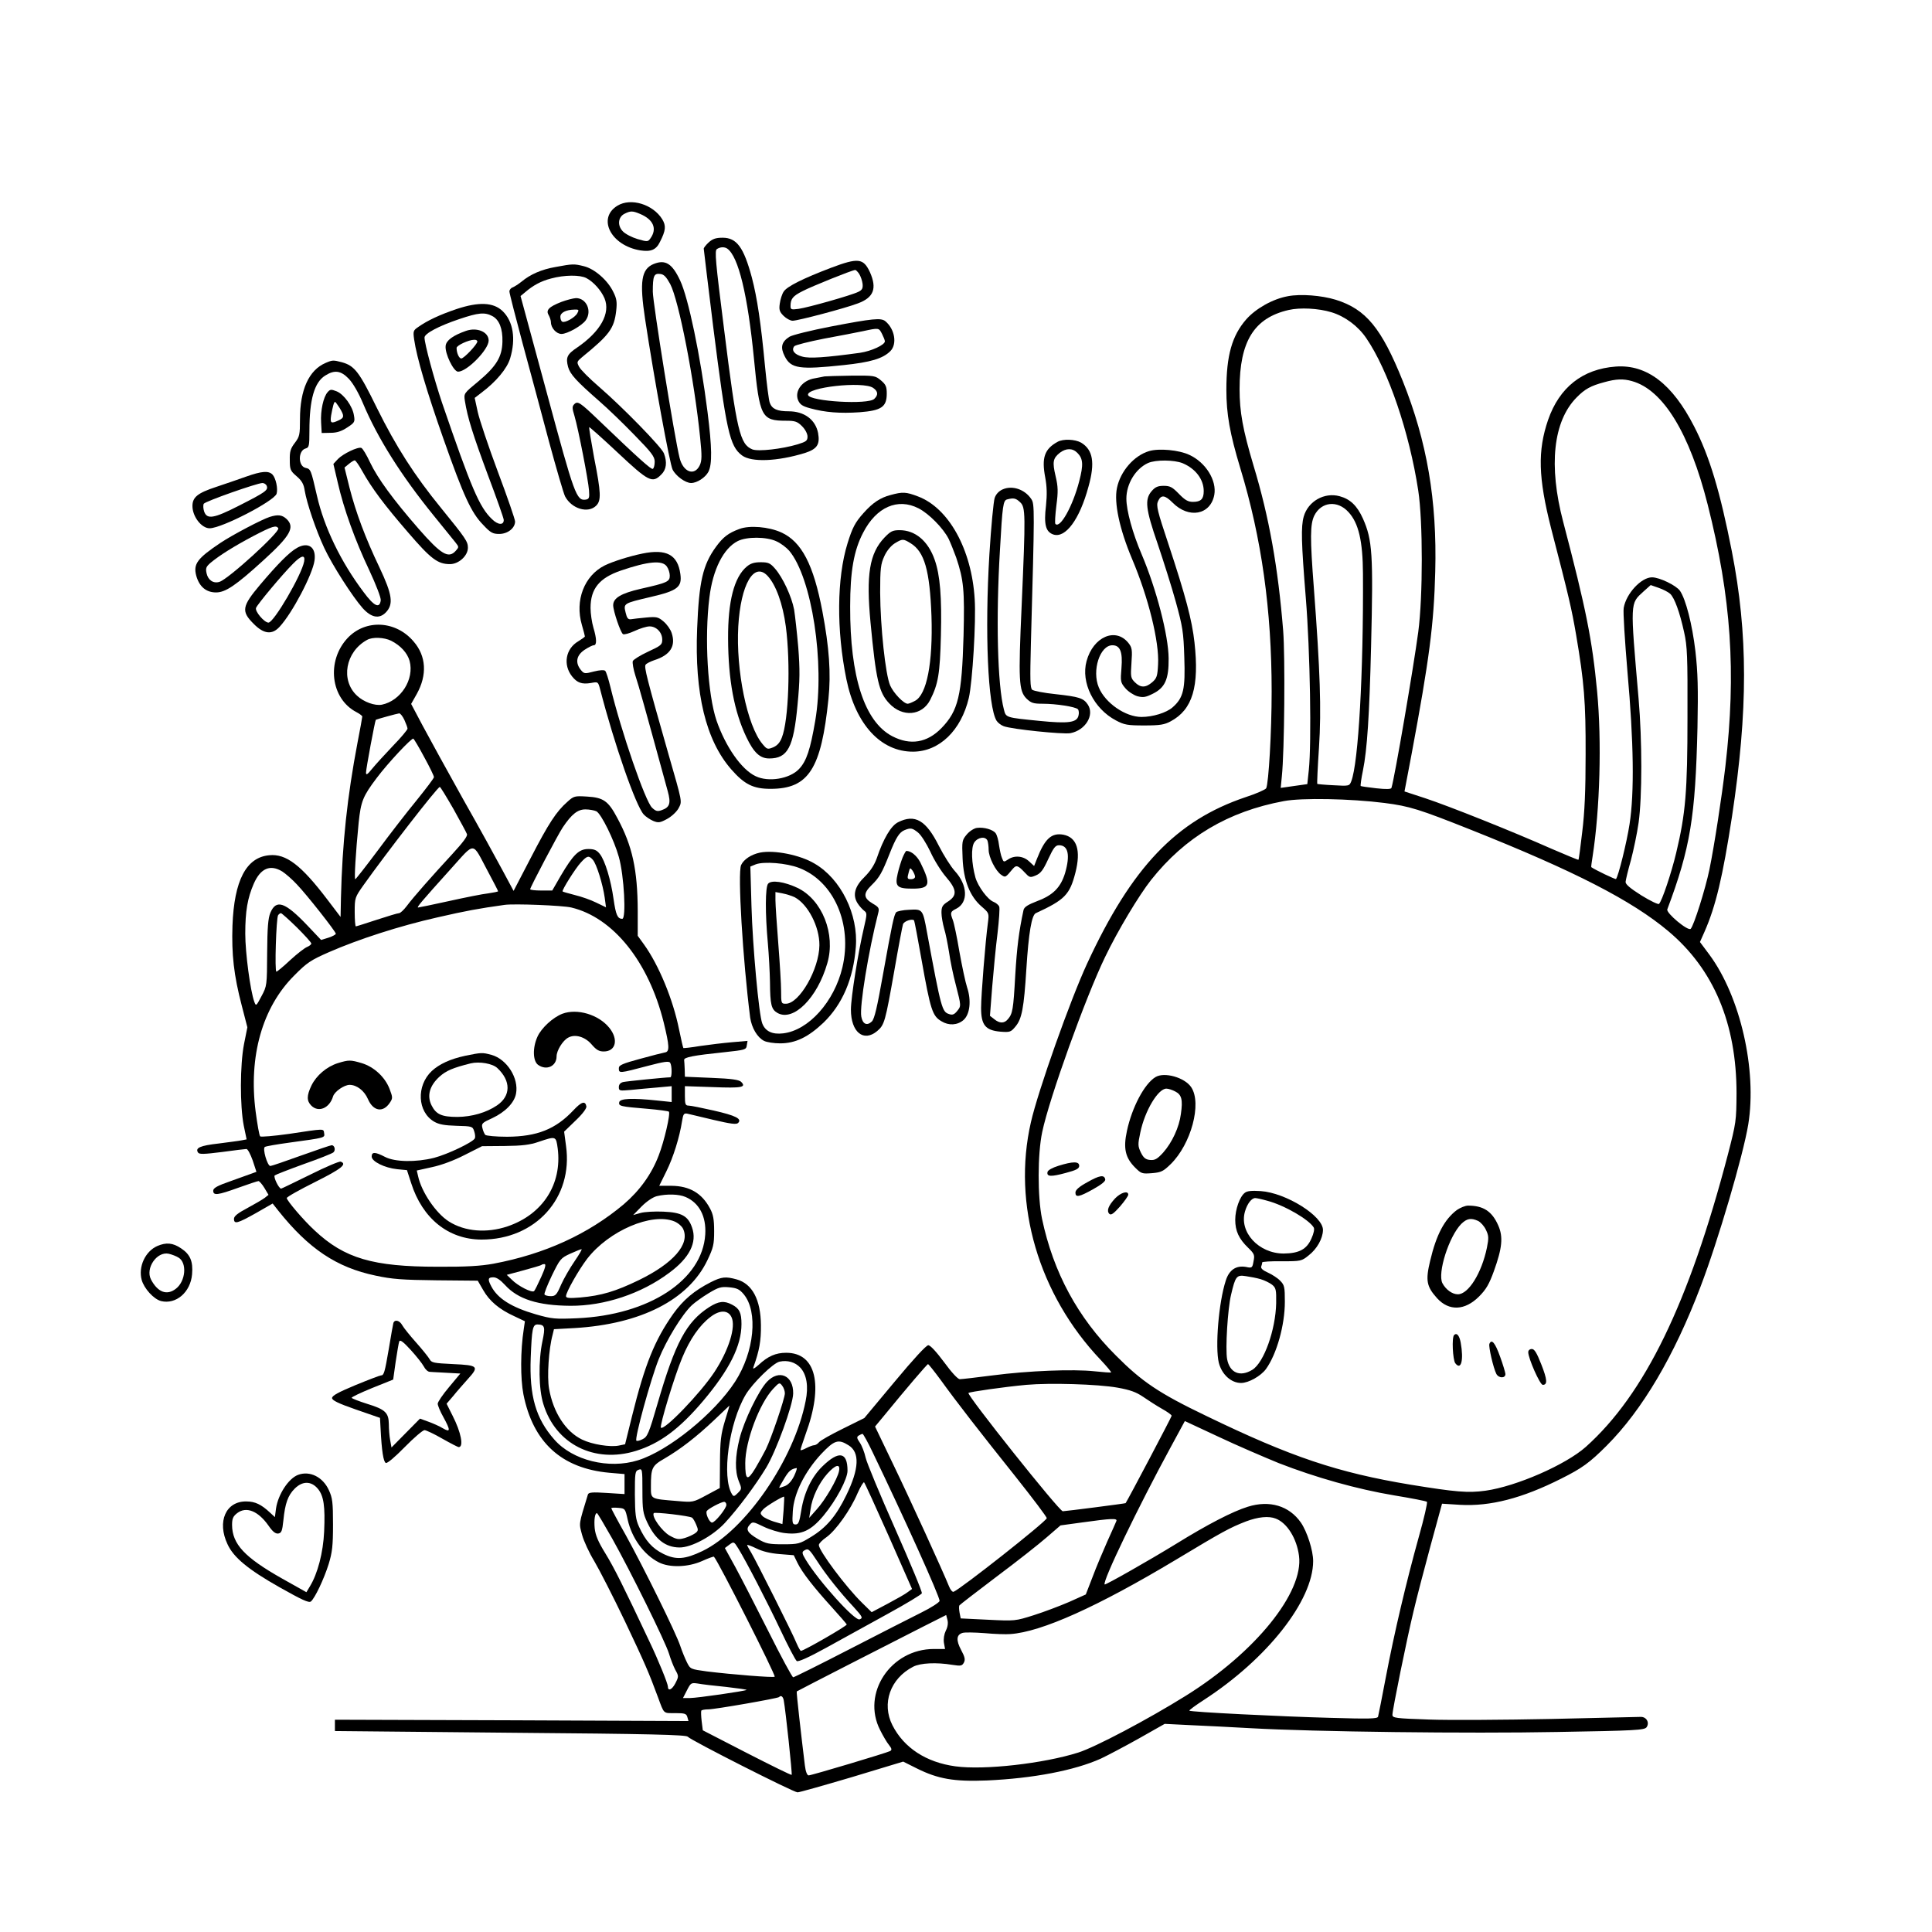 <?xml version="1.0" standalone="no"?>
<!DOCTYPE svg PUBLIC "-//W3C//DTD SVG 20010904//EN"
 "http://www.w3.org/TR/2001/REC-SVG-20010904/DTD/svg10.dtd">
<svg version="1.0" xmlns="http://www.w3.org/2000/svg"
 width="1024pt" height="1024pt" viewBox="0 0 1024 1024"
 preserveAspectRatio="xMidYMid meet">
<g transform="translate(0,1024) scale(0.1,-0.1)"
fill="#000000" stroke="none">
<path d="M3273 9150 c-109 -66 -36 -211 120 -237 57 -9 85 3 105 45 31 61 33
85 12 120 -49 79 -166 115 -237 72z m120 -44 c71 -30 91 -79 54 -130 -13 -18
-16 -18 -68 -3 -30 9 -65 27 -78 41 -30 31 -25 76 9 93 32 16 43 16 83 -1z"/>
<path d="M3756 8955 c-14 -13 -26 -28 -26 -33 0 -6 23 -191 50 -413 70 -554
87 -634 153 -683 50 -37 186 -32 333 13 65 21 81 45 70 106 -14 71 -73 115
-156 115 -60 0 -88 12 -100 45 -5 12 -16 99 -25 191 -22 233 -42 366 -70 473
-43 160 -80 211 -155 211 -36 0 -53 -6 -74 -25z m99 -33 c59 -42 108 -246 141
-582 30 -311 40 -330 170 -330 48 0 60 -4 85 -29 17 -17 29 -40 29 -55 0 -22
-7 -27 -52 -41 -84 -25 -208 -39 -240 -27 -66 27 -83 96 -150 635 -46 364 -51
419 -38 427 18 12 41 12 55 2z"/>
<path d="M4403 8820 c-147 -56 -231 -98 -249 -125 -9 -13 -18 -42 -21 -64 -5
-33 -1 -44 20 -65 14 -14 36 -26 48 -26 28 0 278 66 346 92 84 31 102 79 64
165 -35 75 -62 78 -208 23z m151 -32 c8 -13 16 -36 18 -53 2 -23 -2 -32 -23
-42 -36 -18 -266 -83 -316 -90 -39 -5 -43 -4 -43 15 0 38 12 53 64 79 45 24
259 110 278 112 4 1 14 -9 22 -21z"/>
<path d="M3465 8841 c-66 -27 -76 -93 -46 -291 48 -318 131 -770 146 -799 17
-34 68 -71 98 -71 31 0 76 29 92 60 20 40 19 127 -5 317 -38 301 -102 605
-145 696 -42 90 -78 113 -140 88z m87 -106 c46 -87 128 -508 159 -816 10 -96
9 -121 -2 -145 -28 -59 -88 -37 -107 39 -26 102 -142 823 -142 881 0 84 6 98
39 94 20 -2 32 -15 53 -53z"/>
<path d="M2945 8825 c-75 -13 -134 -39 -181 -78 -16 -13 -37 -26 -46 -30 -10
-3 -18 -13 -18 -22 0 -9 32 -133 70 -275 39 -143 102 -378 140 -521 39 -144
77 -274 85 -290 35 -66 122 -92 165 -49 27 27 26 67 -11 254 -16 87 -28 160
-26 162 1 2 70 -59 152 -136 163 -153 183 -163 230 -115 27 26 32 65 14 112
-12 33 -218 244 -344 353 -50 43 -97 90 -105 105 -14 26 -13 28 15 52 146 119
170 152 181 246 5 45 3 64 -16 101 -29 60 -98 121 -155 135 -52 13 -59 13
-150 -4z m163 -59 c38 -20 78 -65 96 -107 33 -79 -21 -176 -145 -261 -54 -36
-61 -53 -48 -103 11 -39 44 -75 164 -180 44 -38 128 -119 187 -180 91 -93 108
-115 108 -142 0 -17 -4 -35 -10 -38 -8 -5 -73 53 -287 258 -98 94 -111 103
-129 85 -12 -12 -12 -21 1 -63 20 -68 73 -339 77 -395 3 -39 0 -45 -17 -48
-50 -7 -60 23 -206 563 l-140 516 23 19 c44 38 85 60 139 74 70 19 153 20 187
2z"/>
<path d="M2976 8640 c-67 -26 -84 -44 -68 -70 6 -11 12 -28 12 -38 0 -30 29
-62 56 -62 31 0 109 44 129 73 34 49 3 117 -52 117 -16 -1 -50 -10 -77 -20z
m84 -60 c-12 -23 -66 -53 -80 -45 -6 3 -10 15 -10 26 0 22 30 37 73 38 25 1
27 -1 17 -19z"/>
<path d="M6826 8670 c-79 -14 -170 -65 -221 -123 -75 -86 -105 -191 -105 -373
0 -128 18 -231 74 -416 113 -371 166 -752 166 -1183 0 -215 -16 -487 -29 -513
-4 -7 -53 -29 -109 -47 -368 -124 -603 -370 -840 -882 -89 -192 -260 -674
-298 -841 -100 -435 41 -914 370 -1260 32 -34 57 -64 55 -66 -2 -2 -42 1 -89
6 -112 12 -348 3 -540 -22 -85 -11 -163 -20 -173 -20 -10 0 -43 35 -83 90 -41
55 -73 90 -84 90 -11 0 -79 -74 -178 -193 l-161 -193 -113 -56 c-63 -31 -120
-63 -127 -72 -7 -9 -19 -16 -26 -16 -7 0 -25 -7 -41 -15 -15 -8 -29 -13 -31
-11 -2 1 11 39 27 85 96 261 55 431 -103 431 -55 0 -97 -18 -146 -64 -23 -20
-32 -25 -28 -13 32 89 41 141 40 223 -1 136 -46 220 -129 243 -58 16 -79 14
-137 -15 -88 -45 -146 -94 -199 -168 -98 -139 -150 -267 -218 -541 l-37 -150
-34 -7 c-45 -9 -141 6 -194 32 -87 42 -153 144 -175 270 -11 63 -2 209 19 286
l7 29 110 6 c351 21 603 150 703 359 32 67 36 84 36 155 0 62 -5 89 -22 120
-43 81 -108 119 -204 120 l-65 0 37 75 c37 74 71 183 84 268 6 38 10 43 29 39
11 -3 74 -17 139 -33 90 -21 120 -25 129 -16 22 22 -12 39 -130 66 -62 14
-121 26 -132 26 -17 0 -20 7 -20 51 l0 52 150 -5 c152 -6 177 -1 148 28 -11
11 -52 17 -156 21 l-142 6 -1 39 c-1 21 -2 44 -3 50 -1 14 48 24 213 41 110
12 116 13 119 36 l4 24 -82 -7 c-46 -4 -121 -13 -169 -20 -47 -8 -87 -12 -89
-11 -2 2 -12 46 -23 99 -32 159 -107 340 -185 449 l-34 47 0 133 c-1 217 -28
343 -108 491 -48 91 -74 109 -161 114 -65 4 -70 3 -104 -28 -58 -51 -99 -113
-195 -299 l-90 -173 -58 108 c-32 60 -126 231 -210 379 -83 149 -179 323 -213
387 l-62 117 30 53 c56 101 50 201 -17 278 -94 111 -254 119 -349 19 -115
-122 -91 -323 47 -394 17 -9 30 -19 30 -23 0 -4 -11 -66 -25 -137 -55 -289
-81 -536 -88 -823 l-2 -102 -70 92 c-139 183 -219 244 -308 235 -122 -11 -186
-133 -195 -373 -5 -153 7 -262 49 -423 l30 -116 -18 -90 c-21 -109 -22 -325
-1 -432 l15 -72 -26 -5 c-14 -3 -70 -10 -123 -17 -97 -11 -124 -23 -109 -47 6
-11 31 -10 127 2 65 9 124 16 130 16 7 0 21 -27 33 -60 l20 -61 -22 -8 c-12
-4 -64 -23 -114 -41 -72 -25 -93 -37 -93 -51 0 -27 23 -24 134 16 53 19 101
35 106 35 4 0 19 -16 31 -36 l22 -37 -20 -16 c-12 -9 -53 -33 -92 -54 -51 -27
-71 -43 -71 -57 0 -30 18 -25 116 30 l89 51 30 -38 c161 -202 309 -301 515
-344 87 -19 143 -23 324 -25 l218 -2 29 -50 c33 -58 85 -102 164 -138 l57 -27
-6 -41 c-18 -115 -18 -263 -2 -346 51 -256 203 -393 455 -416 l81 -7 0 -53 0
-53 -95 6 c-76 5 -95 3 -99 -8 -50 -164 -48 -150 -31 -214 9 -33 38 -96 65
-140 26 -44 100 -188 163 -320 103 -217 126 -270 174 -400 34 -92 27 -85 92
-85 51 0 59 -3 64 -21 l6 -21 -937 4 -937 3 0 -30 0 -30 930 -9 c745 -6 931
-11 940 -21 14 -18 561 -295 582 -295 10 0 140 37 289 81 l271 82 72 -36 c112
-56 198 -71 371 -64 246 11 465 53 605 116 36 17 127 65 202 107 l136 77 141
-7 c78 -3 220 -11 316 -16 333 -19 1155 -29 1624 -20 418 7 461 10 473 25 17
24 0 55 -30 55 -12 0 -227 -5 -477 -11 -250 -5 -542 -7 -647 -3 -176 6 -193 8
-193 25 0 26 77 405 112 549 16 69 57 225 90 347 l61 223 96 -6 c159 -9 328
34 536 139 110 55 150 84 240 174 189 189 358 475 498 843 93 243 226 696 253
860 47 289 -42 678 -206 900 l-50 67 24 54 c60 136 97 293 146 612 85 563 85
966 -1 1405 -62 315 -118 503 -200 662 -115 225 -251 329 -415 317 -176 -13
-299 -110 -359 -283 -56 -164 -52 -306 16 -574 95 -366 109 -427 133 -567 42
-247 51 -353 50 -633 0 -189 -5 -306 -18 -410 -9 -79 -18 -146 -20 -147 -1 -2
-65 25 -142 58 -212 94 -546 227 -670 268 l-110 36 38 200 c93 498 118 686
125 965 10 379 -44 690 -172 1010 -113 281 -195 381 -355 431 -75 23 -185 32
-254 19z m231 -85 c72 -22 141 -73 185 -138 116 -170 228 -499 275 -807 25
-163 25 -562 0 -750 -25 -187 -125 -772 -142 -826 -2 -7 -27 -8 -81 -2 -43 5
-79 10 -82 12 -2 3 3 40 12 83 22 109 34 287 43 658 12 488 7 563 -43 676 -31
69 -68 104 -124 119 -81 22 -167 -27 -190 -108 -15 -54 -13 -135 11 -431 23
-282 31 -769 16 -912 l-8 -75 -71 -10 -70 -10 6 61 c14 134 18 634 7 773 -27
334 -74 600 -157 874 -57 191 -74 285 -74 406 0 253 77 377 260 419 61 14 158
9 227 -12z m1593 -365 c165 -46 305 -275 401 -654 125 -494 152 -889 94 -1387
-19 -162 -59 -423 -85 -549 -21 -101 -82 -296 -99 -313 -14 -14 -131 84 -124
103 122 325 149 489 160 965 4 208 2 289 -11 404 -17 143 -51 275 -82 320 -20
28 -108 71 -148 71 -57 0 -137 -86 -150 -162 -4 -20 6 -173 20 -340 33 -370
37 -639 11 -806 -15 -98 -60 -279 -72 -291 -3 -3 -110 48 -131 63 -1 1 2 26 7
56 39 250 49 612 24 876 -26 273 -58 434 -180 899 -78 297 -53 532 71 658 44
45 75 62 146 81 64 18 102 19 148 6z m-1503 -694 c54 -58 76 -154 77 -326 3
-526 -24 -1003 -62 -1101 -10 -25 -11 -26 -94 -21 -45 2 -85 6 -86 7 -2 2 2
89 9 194 13 200 6 405 -27 841 -21 271 -20 341 2 387 37 74 123 83 181 19z
m1705 -433 c23 -21 51 -98 74 -203 17 -75 19 -129 18 -450 0 -396 -10 -512
-60 -721 -25 -105 -75 -255 -91 -270 -4 -4 -46 16 -93 45 -60 38 -85 59 -84
72 1 11 13 62 28 114 14 53 33 143 41 200 19 136 19 435 0 655 -45 521 -46
504 26 570 l38 34 43 -15 c23 -8 50 -22 60 -31z m-6779 -249 c51 -26 86 -65
98 -107 26 -97 -46 -211 -147 -232 -37 -7 -96 14 -132 48 -88 82 -61 232 53
295 29 17 91 14 128 -4z m70 -419 c9 -20 17 -41 17 -47 0 -6 -35 -48 -78 -92
-43 -45 -92 -99 -110 -121 -25 -31 -32 -35 -32 -20 0 21 48 277 52 280 5 3
113 33 124 34 6 0 18 -15 27 -34z m106 -199 c28 -51 51 -98 51 -105 0 -6 -42
-61 -92 -123 -51 -62 -144 -182 -206 -266 -62 -83 -116 -152 -119 -152 -6 0 2
138 18 300 12 113 22 139 96 237 60 80 185 213 194 208 4 -3 31 -48 58 -99z
m154 -273 c36 -65 69 -125 72 -134 4 -11 -21 -44 -77 -105 -108 -117 -208
-230 -242 -276 -16 -21 -34 -38 -41 -38 -7 0 -60 -16 -118 -35 -58 -19 -108
-35 -111 -35 -3 0 -6 34 -6 76 0 75 1 78 47 143 118 166 391 519 404 520 3 1
35 -52 72 -116z m4936 31 c132 -17 183 -33 457 -142 550 -219 853 -375 1046
-537 241 -202 362 -490 362 -860 -1 -146 -2 -155 -46 -325 -207 -789 -441
-1270 -753 -1549 -107 -95 -368 -209 -531 -232 -93 -13 -159 -7 -399 32 -385
64 -631 146 -1083 365 -248 119 -340 181 -477 319 -203 202 -332 441 -392 725
-24 116 -24 343 1 460 37 178 231 717 333 927 67 140 180 328 244 409 180 227
408 363 704 418 95 18 353 13 534 -10z m-4178 -44 c26 -14 94 -152 119 -242
28 -99 40 -328 18 -328 -25 0 -34 21 -46 105 -14 100 -45 204 -73 239 -16 20
-29 26 -61 26 -50 0 -80 -30 -146 -142 l-45 -78 -58 0 c-33 0 -59 3 -59 7 0
10 149 293 173 328 47 70 79 95 120 95 21 0 47 -5 58 -10z m-576 -317 c30 -56
55 -104 55 -107 0 -2 -24 -7 -52 -11 -29 -3 -123 -22 -209 -41 -86 -19 -159
-34 -163 -34 -9 0 17 31 172 203 134 148 112 149 197 -10z m557 60 c20 -22 53
-130 63 -200 l7 -52 -52 25 c-28 14 -79 32 -113 40 -34 9 -63 17 -65 19 -6 5
68 123 97 154 33 36 42 38 63 14z m-1646 -62 c17 -11 52 -41 77 -68 53 -55
207 -251 207 -262 0 -4 -17 -14 -39 -21 l-39 -12 -72 76 c-120 126 -166 141
-197 68 -12 -29 -16 -78 -17 -212 -1 -173 -1 -176 -30 -230 -28 -53 -29 -54
-38 -30 -21 57 -48 259 -48 361 0 120 12 189 45 265 36 82 87 104 151 65z
m1532 -191 c222 -53 410 -287 490 -610 30 -123 32 -154 7 -158 -11 -2 -71 -17
-132 -34 -93 -25 -113 -34 -113 -49 0 -29 0 -29 155 12 83 22 111 26 117 16
10 -15 10 -77 1 -77 -25 0 -232 -21 -250 -25 -15 -4 -23 -13 -23 -27 0 -20 4
-20 63 -15 34 4 97 9 140 13 l77 7 0 -42 0 -42 -77 8 c-133 14 -197 11 -201
-9 -4 -21 6 -23 150 -35 59 -5 110 -12 113 -15 10 -9 -25 -159 -54 -233 -38
-99 -100 -185 -185 -258 -188 -158 -419 -264 -691 -315 -66 -12 -144 -17 -295
-16 -343 0 -494 44 -652 192 -59 54 -148 159 -148 172 0 6 68 44 150 85 140
70 171 95 136 108 -7 3 -80 -28 -162 -69 -82 -40 -151 -74 -154 -74 -12 0 -42
62 -34 70 5 4 74 31 154 60 80 28 150 56 157 62 13 11 7 38 -9 38 -6 0 -79
-25 -163 -55 -83 -30 -156 -55 -162 -55 -16 0 -43 94 -29 101 6 4 65 14 131
23 190 26 187 25 183 50 -4 25 6 25 -187 -4 -79 -11 -148 -17 -152 -13 -5 5
-15 64 -24 131 -38 293 35 553 205 722 67 68 87 81 185 124 156 68 371 138
575 184 153 35 213 46 355 66 51 7 307 -3 353 -14z m-1455 -105 c42 -42 77
-80 77 -86 0 -5 -10 -13 -22 -18 -13 -5 -53 -36 -90 -70 -36 -34 -69 -61 -73
-61 -10 0 -1 283 9 299 4 6 11 11 15 11 4 0 42 -34 84 -75z m2060 -1429 c73
-31 111 -103 105 -199 -15 -242 -298 -427 -679 -444 -116 -5 -133 -4 -220 21
-127 37 -201 83 -235 148 -20 38 -18 48 11 48 17 0 37 -14 62 -41 68 -75 175
-109 347 -110 179 -1 375 64 522 174 109 80 150 162 122 241 -21 61 -55 80
-152 84 -45 2 -100 -1 -121 -7 l-39 -11 45 46 c27 27 60 49 80 54 54 13 117
11 152 -4z m-58 -130 c19 -8 40 -26 46 -40 37 -80 -52 -182 -235 -271 -124
-60 -198 -82 -310 -92 -59 -5 -76 -3 -76 7 0 21 67 139 112 198 115 149 344
247 463 198z m-529 -210 c-25 -36 -57 -92 -72 -125 -23 -54 -30 -61 -55 -61
-15 0 -30 4 -33 9 -3 4 15 50 39 100 43 88 47 93 97 116 29 13 56 24 60 24 5
1 -12 -28 -36 -63z m-177 -83 c-17 -38 -34 -72 -38 -76 -11 -11 -86 27 -119
61 l-26 25 89 24 c49 13 91 26 94 28 2 3 10 5 17 5 9 0 4 -21 -17 -67z m1073
-93 c77 -93 56 -305 -45 -462 -109 -169 -354 -368 -516 -418 -154 -48 -346 -1
-443 110 -98 111 -133 231 -125 435 6 151 10 175 36 175 39 -1 42 -13 26 -89
-22 -104 -20 -254 5 -333 65 -213 271 -316 491 -248 126 39 230 116 356 265
139 165 203 292 203 407 0 60 -11 83 -50 103 -42 22 -70 19 -121 -13 -121 -78
-180 -188 -274 -512 -46 -159 -54 -176 -79 -188 -15 -8 -30 -11 -33 -8 -11 10
76 326 118 431 40 101 124 238 176 287 15 14 55 43 88 63 53 32 66 36 110 32
41 -4 54 -10 77 -37z m-65 -121 c25 -51 -15 -177 -91 -292 -74 -112 -266 -311
-283 -294 -8 9 72 274 113 371 41 99 92 172 150 216 49 38 93 37 111 -1z m365
-268 c34 -37 44 -100 28 -177 -61 -310 -319 -685 -547 -795 -92 -44 -140 -48
-207 -15 -59 29 -95 70 -129 144 -18 40 -21 66 -22 171 0 115 1 124 20 131 19
7 20 3 20 -109 0 -104 3 -122 26 -171 43 -90 96 -131 170 -132 63 -1 176 60
241 130 71 77 162 199 219 293 53 88 142 332 143 393 2 96 -75 130 -139 62
-45 -48 -121 -205 -145 -300 -24 -96 -26 -172 -4 -227 16 -39 16 -41 -5 -62
-19 -19 -23 -20 -31 -7 -56 90 -17 378 73 529 37 61 145 167 179 174 43 9 83
-3 110 -32z m743 -64 c88 -122 208 -276 398 -514 92 -116 167 -215 165 -220
-8 -22 -456 -375 -494 -390 -6 -2 -17 11 -24 29 -30 75 -208 465 -297 649
l-95 198 44 53 c121 148 232 278 237 278 3 -1 33 -38 66 -83z m-825 -72 c0
-27 -73 -241 -101 -297 -12 -24 -37 -69 -56 -101 -42 -69 -53 -63 -53 28 0
116 75 316 148 394 32 34 34 35 48 16 8 -10 14 -28 14 -40z m1764 30 c66 -12
97 -23 134 -48 26 -18 71 -47 99 -63 29 -16 53 -33 53 -38 0 -6 -231 -444
-244 -463 -1 -2 -319 -43 -333 -43 -19 0 -510 617 -500 627 7 6 188 32 307 43
125 11 377 4 484 -15z m-2082 -177 c-21 -70 -25 -104 -26 -219 l-1 -136 -71
-38 c-70 -38 -72 -38 -152 -31 -146 12 -142 9 -142 76 0 100 5 111 73 150 84
49 169 115 262 203 44 42 80 76 81 77 1 0 -10 -37 -24 -82z m2936 -223 c195
-76 414 -138 612 -171 91 -15 169 -30 173 -34 4 -4 -15 -87 -43 -186 -66 -237
-130 -508 -175 -745 -20 -107 -39 -200 -41 -208 -4 -11 -47 -12 -252 -6 -268
7 -742 31 -748 38 -3 2 32 28 77 57 336 218 579 527 579 736 0 56 -32 156 -65
204 -62 89 -166 120 -281 84 -81 -25 -214 -94 -379 -196 -150 -92 -376 -220
-380 -216 -14 14 181 417 348 724 l77 142 178 -83 c97 -46 242 -108 320 -140z
m-2153 58 c168 -349 355 -763 355 -788 0 -7 -44 -36 -97 -62 -54 -27 -227
-115 -384 -196 -157 -81 -290 -147 -295 -147 -5 0 -64 109 -131 243 -67 133
-146 287 -176 342 l-55 100 24 18 c23 17 24 17 47 -20 43 -70 150 -277 224
-433 40 -85 79 -159 86 -164 8 -5 61 18 157 71 80 44 225 124 323 178 99 54
181 104 183 110 3 7 -61 160 -141 341 -80 180 -151 351 -157 378 -6 28 -20 64
-31 80 -16 23 -17 30 -6 37 8 5 17 9 21 9 3 0 28 -44 53 -97z m-128 37 c61
-37 57 -125 -11 -264 -53 -110 -106 -173 -189 -223 -59 -36 -66 -38 -147 -38
-75 0 -90 3 -133 28 -56 33 -66 51 -43 76 15 17 18 16 74 -11 31 -15 83 -31
114 -34 87 -10 136 13 203 93 67 81 127 194 127 238 0 100 -46 108 -133 23
-57 -55 -97 -139 -112 -233 -10 -63 -15 -75 -30 -75 -17 0 -19 7 -15 69 5 94
63 210 150 304 70 74 91 81 145 47z m-50 -137 c-8 -42 -74 -155 -119 -204
l-39 -44 7 45 c8 63 45 140 89 189 44 49 70 55 62 14z m-238 -26 c-14 -28 -31
-47 -50 -54 -16 -6 -29 -10 -29 -8 0 3 12 24 27 49 24 40 36 50 65 55 4 0 -2
-18 -13 -42z m502 -320 l123 -279 -22 -16 c-12 -10 -60 -37 -107 -62 l-85 -45
-51 50 c-86 84 -229 276 -229 306 0 8 19 27 41 42 50 36 128 146 164 232 16
36 32 62 35 58 4 -4 63 -133 131 -286z m-558 136 l-6 -71 -45 13 c-25 8 -52
21 -60 29 -14 14 -14 18 4 37 16 17 106 71 110 66 1 -1 0 -34 -3 -74z m-303
31 c0 -19 -60 -94 -76 -94 -14 0 -36 48 -28 61 7 12 75 48 92 49 6 0 12 -7 12
-16z m-523 -79 c22 -98 86 -186 165 -226 57 -29 155 -26 229 7 33 15 61 25 63
23 22 -22 329 -629 322 -636 -6 -6 -229 12 -359 28 -87 12 -88 12 -106 48 -10
20 -26 59 -35 86 -21 66 -193 414 -289 588 -43 76 -77 140 -77 143 0 3 17 4
37 2 36 -3 37 -4 50 -63z m341 11 c5 -3 15 -20 22 -37 12 -28 12 -33 -6 -46
-10 -7 -35 -19 -55 -25 -32 -9 -42 -8 -80 13 -40 23 -96 100 -84 119 4 7 187
-14 203 -24z m-423 -111 c97 -173 281 -545 301 -610 8 -27 23 -66 33 -85 19
-34 19 -36 0 -73 -18 -34 -39 -42 -39 -16 0 15 -51 141 -98 239 -137 291 -187
391 -233 466 -39 63 -53 97 -57 134 -4 45 1 80 12 80 3 0 39 -61 81 -135z
m3517 106 c60 -23 111 -105 123 -197 26 -194 -232 -513 -600 -742 -202 -126
-481 -273 -570 -301 -183 -58 -498 -94 -651 -73 -155 21 -273 98 -334 218 -58
115 -12 247 110 310 39 20 123 24 207 10 46 -7 52 -6 62 12 8 16 5 30 -15 67
-27 51 -25 80 7 90 11 4 64 3 117 -1 53 -5 115 -7 137 -5 165 11 464 146 876
393 251 151 286 170 373 204 64 24 120 30 158 15z m-845 -13 c-3 -7 -24 -56
-48 -108 -23 -52 -59 -137 -78 -188 l-36 -93 -89 -40 c-49 -21 -133 -53 -187
-70 -98 -31 -99 -31 -243 -24 l-144 7 -6 30 c-3 17 -4 34 -1 39 3 4 92 73 198
153 106 79 225 173 265 208 l73 63 117 16 c151 21 186 23 179 7z m-1785 -175
l75 -6 20 -41 c25 -51 85 -128 183 -236 41 -45 76 -86 78 -90 3 -7 -228 -140
-243 -140 -3 0 -13 17 -22 38 -21 53 -216 440 -241 482 -12 19 -22 38 -22 41
0 3 22 -5 49 -18 32 -16 74 -26 123 -30z m201 -40 c45 -70 121 -165 192 -241
47 -52 50 -58 31 -65 -25 -10 -217 203 -286 317 -19 31 -20 40 -9 47 23 14 26
12 72 -58z m680 -366 c-9 -19 -13 -43 -10 -64 l6 -33 -59 0 c-229 0 -385 -235
-285 -430 15 -30 36 -66 47 -79 15 -19 16 -26 6 -32 -19 -10 -417 -129 -432
-129 -8 0 -16 20 -20 53 -19 155 -46 391 -43 392 5 4 554 285 667 342 l125 63
7 -27 c4 -16 1 -37 -9 -56z m-1165 -298 c61 -7 111 -14 109 -16 -7 -6 -262
-43 -300 -43 l-37 0 21 41 c20 39 22 41 57 36 20 -4 88 -12 150 -18z m306 -71
c10 -54 46 -391 42 -395 -2 -3 -109 50 -238 116 l-233 120 -6 48 c-3 26 -4 51
-2 56 2 4 19 7 37 7 36 0 367 58 375 65 10 11 21 4 25 -17z"/>
<path d="M6124 4531 c-58 -35 -124 -159 -151 -285 -20 -92 -9 -142 43 -194 33
-33 37 -34 90 -30 49 4 60 10 99 48 108 106 166 321 109 407 -34 52 -143 83
-190 54z m105 -76 c34 -17 41 -44 30 -119 -9 -71 -47 -152 -94 -205 -32 -35
-44 -41 -69 -39 -24 2 -35 11 -49 39 -16 34 -17 42 -3 107 24 115 94 232 138
232 11 0 32 -7 47 -15z"/>
<path d="M5610 4061 c-32 -10 -56 -23 -58 -33 -5 -25 18 -26 96 -5 57 15 72
23 72 38 0 24 -33 24 -110 0z"/>
<path d="M5763 3974 c-44 -24 -63 -41 -63 -55 0 -27 19 -24 94 18 43 24 66 42
64 52 -5 26 -30 22 -95 -15z"/>
<path d="M6598 3918 c-27 -20 -51 -88 -51 -143 0 -59 19 -101 69 -149 32 -31
35 -38 28 -71 -6 -35 -8 -37 -40 -30 -52 9 -89 -15 -107 -72 -38 -116 -57
-354 -37 -436 16 -62 65 -107 118 -107 40 0 105 37 132 74 57 79 100 233 100
356 0 79 -2 89 -25 112 -13 14 -43 33 -65 43 -27 12 -39 23 -35 33 3 7 5 17 5
21 0 4 47 7 104 6 101 0 105 1 142 31 44 34 75 89 76 134 2 74 -196 198 -330
207 -47 3 -72 1 -84 -9z m118 -42 c92 -24 222 -100 247 -142 5 -8 0 -32 -12
-58 -25 -58 -66 -79 -147 -80 -133 0 -238 114 -205 224 12 41 35 70 54 70 7 0
35 -6 63 -14z m-34 -416 c20 -6 47 -19 60 -29 21 -17 23 -27 22 -98 -3 -142
-65 -315 -126 -353 -65 -40 -120 -17 -134 56 -10 54 3 268 21 342 23 98 29
106 79 98 22 -3 58 -10 78 -16z"/>
<path d="M5910 3888 c-36 -39 -46 -66 -30 -82 9 -8 22 1 56 39 24 28 44 56 44
63 0 23 -39 12 -70 -20z"/>
<path d="M7722 3827 c-66 -50 -109 -130 -142 -270 -25 -104 -19 -136 37 -198
63 -69 147 -66 222 9 38 38 54 66 79 135 44 122 50 181 23 242 -33 75 -79 105
-160 105 -15 0 -41 -11 -59 -23z m112 -58 c14 -7 33 -28 42 -48 15 -31 15 -43
5 -94 -28 -135 -98 -247 -154 -247 -30 0 -64 25 -82 59 -27 54 35 248 100 314
30 29 51 33 89 16z"/>
<path d="M7707 3164 c-13 -13 -7 -130 6 -149 31 -41 46 15 29 109 -7 38 -21
54 -35 40z"/>
<path d="M7894 3117 c-5 -15 21 -128 37 -159 13 -24 49 -24 48 0 -1 9 -13 50
-28 91 -26 73 -45 97 -57 68z"/>
<path d="M8100 3073 c0 -32 62 -173 77 -173 26 0 24 28 -8 109 -24 61 -36 81
-50 81 -11 0 -19 -7 -19 -17z"/>
<path d="M2981 4867 c-50 -19 -111 -75 -132 -121 -27 -59 -25 -130 3 -150 45
-32 98 -7 98 45 0 31 33 84 61 99 37 21 90 5 125 -36 25 -29 39 -37 64 -37 65
0 79 65 29 126 -57 70 -170 103 -248 74z"/>
<path d="M2465 4644 c-79 -17 -137 -44 -177 -81 -82 -78 -76 -216 13 -268 26
-15 55 -20 119 -22 81 -2 85 -3 93 -28 5 -14 7 -31 4 -38 -8 -20 -144 -85
-217 -104 -96 -24 -207 -22 -259 5 -52 27 -71 28 -71 2 0 -26 68 -60 135 -67
l52 -5 22 -68 c60 -189 198 -299 372 -300 287 -1 488 221 449 497 l-10 75 61
59 c37 35 59 65 57 75 -6 31 -26 25 -69 -21 -94 -100 -192 -139 -351 -140 -59
0 -111 5 -116 10 -5 6 -12 22 -15 36 -6 24 -2 28 53 53 68 32 116 81 125 129
16 82 -48 183 -130 206 -49 13 -52 13 -140 -5z m171 -65 c73 -68 72 -148 -2
-198 -56 -38 -132 -60 -209 -61 -85 0 -114 14 -138 62 -25 51 -10 104 43 152
35 31 69 46 165 70 46 11 116 -1 141 -25z m320 -426 c24 -190 -80 -350 -266
-413 -110 -37 -226 -28 -311 26 -68 43 -145 156 -163 240 l-7 30 81 18 c48 10
116 35 172 64 l93 47 120 1 c92 1 134 6 180 22 92 31 92 31 101 -35z"/>
<path d="M1790 4605 c-59 -19 -113 -65 -139 -118 -26 -54 -26 -82 -1 -107 38
-38 96 -14 115 48 7 26 59 62 88 62 38 0 78 -31 97 -75 28 -65 80 -74 116 -20
16 24 16 28 -1 73 -24 63 -82 117 -147 137 -61 18 -69 18 -128 0z"/>
<path d="M2420 8602 c-89 -30 -155 -61 -203 -95 -27 -18 -28 -23 -22 -66 14
-97 67 -276 155 -526 107 -304 148 -393 211 -457 39 -42 51 -48 85 -48 45 0
84 31 84 66 0 11 -41 130 -91 263 -50 134 -98 277 -107 318 l-16 74 35 27 c79
59 137 129 153 183 31 103 16 196 -40 250 -49 47 -126 50 -244 11z m189 -37
c37 -19 56 -67 54 -137 -2 -79 -32 -129 -126 -208 -79 -65 -79 -65 -73 -105
14 -89 43 -180 122 -393 46 -122 84 -229 84 -238 0 -29 -31 -27 -63 5 -66 63
-109 164 -264 616 -42 125 -93 313 -93 346 0 21 75 61 185 98 101 34 134 37
174 16z"/>
<path d="M2469 8486 c-68 -24 -104 -50 -107 -79 -5 -40 42 -137 66 -137 47 0
162 117 162 165 0 46 -62 72 -121 51z m61 -56 c0 -15 -71 -90 -85 -90 -12 0
-25 29 -25 56 0 13 64 43 93 43 9 1 17 -3 17 -9z"/>
<path d="M4407 8510 c-109 -21 -209 -46 -223 -55 -42 -27 -49 -56 -25 -103 33
-66 78 -72 313 -47 142 15 207 34 247 74 37 37 24 117 -27 159 -23 18 -66 14
-285 -28z m268 -40 c8 -16 15 -33 15 -39 0 -19 -71 -52 -132 -61 -183 -25
-268 -31 -306 -20 -42 11 -59 34 -42 55 5 6 76 24 157 40 82 15 175 33 208 40
84 18 83 18 100 -15z"/>
<path d="M1725 8316 c-88 -38 -135 -142 -135 -298 0 -82 -2 -92 -27 -125 -23
-30 -28 -46 -27 -91 0 -50 3 -58 36 -86 28 -24 38 -42 43 -76 11 -67 60 -211
104 -305 42 -90 149 -257 203 -318 45 -50 87 -59 122 -24 43 44 36 94 -33 240
-75 157 -125 291 -159 424 l-26 105 23 19 c13 11 27 19 31 19 5 0 23 -26 40
-57 51 -91 115 -177 242 -324 122 -142 158 -169 223 -169 46 0 95 44 95 87 0
33 -12 50 -142 210 -142 174 -239 326 -340 530 -94 192 -118 224 -186 243 -46
12 -50 12 -87 -4z m124 -84 c22 -23 52 -75 75 -130 78 -185 202 -382 375 -595
53 -65 105 -129 115 -142 19 -24 19 -25 1 -45 -38 -42 -77 -19 -196 117 -135
155 -217 267 -257 351 -19 41 -40 76 -47 78 -18 7 -97 -31 -124 -59 l-24 -26
23 -98 c32 -141 92 -307 167 -465 36 -77 63 -147 61 -160 -6 -45 -35 -32 -91
44 -120 159 -209 343 -247 510 -32 139 -33 142 -60 148 -41 9 -41 92 0 103 18
5 20 13 20 94 0 165 26 256 83 292 50 32 84 27 126 -17z"/>
<path d="M1737 8162 c-23 -25 -39 -99 -35 -162 l3 -55 47 1 c33 0 58 8 88 28
40 26 42 30 36 64 -7 49 -54 113 -92 128 -28 11 -34 11 -47 -4z m63 -84 c26
-43 25 -52 -5 -66 -41 -19 -46 -15 -40 26 9 49 15 72 21 72 2 0 13 -15 24 -32z"/>
<path d="M4370 8245 c-8 -2 -31 -6 -51 -10 -66 -10 -109 -67 -89 -116 10 -23
23 -32 64 -43 79 -22 159 -28 262 -21 116 9 144 28 144 99 0 37 -5 48 -31 70
-30 25 -35 26 -157 25 -70 -1 -134 -3 -142 -4z m258 -61 c26 -18 28 -37 6 -58
-31 -32 -340 -14 -351 20 -13 41 292 75 345 38z"/>
<path d="M5605 7898 c-69 -38 -85 -84 -65 -189 9 -49 10 -90 4 -149 -12 -99
-2 -139 39 -153 64 -21 139 79 186 253 36 128 24 196 -39 234 -32 18 -95 21
-125 4z m105 -58 c31 -31 33 -63 10 -151 -34 -131 -101 -252 -126 -226 -4 3
-1 47 5 97 10 75 9 101 -4 156 -18 76 -14 95 22 124 33 25 67 26 93 0z"/>
<path d="M6090 7849 c-80 -24 -152 -107 -170 -196 -16 -77 13 -216 80 -375 87
-205 145 -441 138 -559 -3 -63 -7 -74 -31 -95 -35 -30 -62 -30 -92 0 -22 22
-23 29 -18 102 5 70 3 82 -16 106 -68 85 -187 33 -222 -96 -31 -113 38 -252
155 -314 45 -24 62 -27 151 -27 83 0 107 4 140 22 116 62 152 184 126 418 -13
118 -47 246 -138 521 -59 177 -66 205 -55 228 16 35 36 33 77 -8 86 -87 201
-65 221 41 14 76 -45 172 -132 212 -54 26 -162 36 -214 20z m178 -64 c69 -29
112 -86 112 -148 0 -42 -15 -57 -57 -57 -26 0 -42 9 -74 42 -35 36 -47 43 -81
43 -31 0 -45 -6 -64 -28 -38 -44 -32 -95 32 -280 30 -89 74 -227 96 -307 36
-131 41 -160 45 -293 6 -170 -4 -215 -62 -266 -33 -29 -105 -51 -165 -51 -85
0 -192 74 -226 156 -38 90 6 224 72 224 41 0 55 -35 48 -120 -6 -72 -5 -77 20
-107 15 -18 44 -37 64 -43 31 -8 44 -6 82 13 65 32 85 77 84 187 -1 123 -65
368 -143 552 -48 112 -81 232 -81 295 0 79 49 159 115 189 41 18 138 17 183
-1z"/>
<path d="M1305 7714 c-38 -14 -110 -38 -160 -55 -97 -32 -125 -54 -125 -101 0
-56 48 -118 91 -118 64 0 342 144 355 183 8 27 -4 83 -22 102 -21 21 -57 18
-139 -11z m109 -50 c8 -22 -7 -33 -147 -104 -135 -69 -170 -74 -185 -31 -5 15
-6 34 -2 41 8 13 281 109 311 110 9 0 20 -7 23 -16z"/>
<path d="M5314 7646 c-20 -9 -35 -25 -42 -45 -6 -18 -19 -152 -28 -299 -25
-413 -8 -807 38 -882 7 -11 24 -24 38 -29 41 -16 314 -44 353 -37 80 15 129
96 93 151 -23 35 -46 42 -173 56 -59 6 -114 17 -122 23 -11 9 -12 52 -7 246
20 717 20 738 2 765 -34 51 -100 74 -152 51z m93 -68 c29 -27 29 -63 8 -548
-18 -397 -15 -451 25 -492 25 -24 36 -28 87 -28 71 0 173 -16 186 -29 5 -5 7
-21 3 -35 -9 -36 -55 -42 -205 -27 -181 18 -179 17 -190 60 -34 128 -43 482
-21 846 13 236 17 263 38 268 34 9 46 7 69 -15z"/>
<path d="M4719 7616 c-53 -14 -93 -40 -142 -95 -44 -49 -59 -77 -85 -161 -57
-184 -59 -460 -6 -720 49 -240 183 -385 354 -384 139 1 254 112 295 285 19 82
39 406 31 524 -16 264 -138 483 -301 544 -63 24 -81 25 -146 7z m149 -70 c55
-28 131 -105 160 -162 10 -21 28 -66 40 -99 40 -119 45 -174 39 -414 -9 -319
-28 -398 -117 -490 -76 -78 -165 -93 -261 -43 -147 77 -224 314 -223 687 0
188 20 299 69 392 70 136 183 185 293 129z"/>
<path d="M4688 7391 c-80 -84 -98 -197 -74 -451 29 -304 44 -370 99 -428 70
-75 174 -66 217 18 43 85 52 139 57 342 5 203 -4 319 -33 401 -35 100 -103
157 -186 157 -37 0 -48 -6 -80 -39z m138 -30 c74 -45 102 -144 111 -386 8
-249 -25 -418 -88 -450 -15 -8 -32 -15 -38 -15 -21 0 -75 56 -93 97 -25 57
-52 311 -53 493 0 128 3 150 22 192 13 29 35 55 55 68 41 25 45 25 84 1z"/>
<path d="M1429 7500 c-39 -12 -197 -95 -260 -137 -124 -83 -145 -112 -129
-174 16 -58 52 -89 105 -89 50 0 104 36 252 171 143 130 168 175 121 219 -23
21 -45 24 -89 10z m46 -60 c11 -18 -265 -270 -312 -284 -32 -10 -60 9 -68 45
-6 27 -3 35 21 56 48 40 125 88 227 142 100 52 121 59 132 41z"/>
<path d="M3918 7436 c-57 -21 -85 -42 -123 -94 -70 -96 -90 -184 -100 -434
-14 -343 46 -592 181 -746 70 -80 117 -103 208 -103 202 0 269 105 307 477 14
135 4 272 -32 463 -47 248 -110 370 -218 419 -66 30 -169 39 -223 18z m197
-65 c23 -10 53 -33 68 -50 120 -143 190 -596 138 -901 -26 -152 -46 -214 -86
-256 -49 -52 -162 -71 -230 -38 -75 35 -159 156 -207 294 -47 138 -65 438 -38
653 18 149 75 261 150 299 47 24 152 24 205 -1z"/>
<path d="M3958 7237 c-67 -56 -100 -184 -99 -382 1 -218 32 -386 97 -522 39
-82 72 -113 121 -113 98 0 129 58 150 283 13 134 13 187 4 306 -7 79 -17 169
-22 200 -13 69 -60 170 -101 217 -26 30 -36 34 -77 34 -33 0 -53 -6 -73 -23z
m110 -49 c45 -48 81 -149 97 -268 26 -196 15 -499 -21 -589 -10 -27 -25 -43
-46 -52 -30 -12 -33 -11 -57 18 -81 97 -141 390 -128 623 13 223 83 344 155
268z"/>
<path d="M1574 7336 c-41 -23 -102 -85 -196 -196 -96 -114 -100 -140 -34 -206
54 -55 98 -60 138 -16 67 72 175 278 185 351 10 71 -33 101 -93 67z m38 -72
c-13 -71 -160 -323 -189 -324 -22 0 -73 60 -66 78 8 20 140 178 196 234 44 45
66 50 59 12z"/>
<path d="M3405 7306 c-69 -14 -157 -42 -200 -63 -108 -54 -159 -185 -121 -315
9 -31 16 -58 16 -61 0 -3 -16 -14 -35 -26 -67 -39 -82 -124 -33 -186 27 -34
52 -43 100 -35 38 7 38 7 49 -34 75 -291 189 -617 231 -663 11 -12 34 -27 50
-34 27 -11 36 -10 73 10 24 13 50 37 61 56 20 39 23 24 -55 295 -113 396 -128
455 -119 467 5 7 26 17 46 24 85 27 115 75 92 144 -6 19 -25 46 -43 61 -28 24
-37 26 -92 21 -33 -3 -69 -7 -80 -9 -16 -2 -22 5 -29 35 -12 49 -12 49 133 83
142 33 167 52 157 122 -14 102 -74 134 -201 108z m129 -68 c9 -12 16 -34 16
-49 0 -32 -13 -38 -155 -70 -104 -24 -145 -49 -145 -87 0 -30 39 -145 52 -153
6 -4 34 4 62 17 28 13 63 24 79 24 36 0 67 -32 67 -70 0 -27 -6 -32 -75 -64
-41 -19 -78 -42 -81 -50 -3 -8 3 -44 14 -78 18 -54 49 -165 171 -611 18 -65
11 -86 -32 -101 -22 -8 -31 -6 -51 13 -36 34 -163 402 -221 641 -10 41 -22 79
-27 84 -5 6 -28 5 -60 -3 -49 -13 -52 -13 -70 9 -30 38 -23 76 19 105 21 14
43 25 50 25 17 0 16 34 -2 94 -8 27 -15 74 -15 104 0 102 47 159 161 198 144
49 219 56 243 22z"/>
<path d="M4760 5882 c-37 -18 -78 -87 -113 -191 -13 -36 -34 -68 -63 -97 -54
-52 -66 -98 -39 -141 10 -16 26 -33 35 -40 16 -12 16 -17 -1 -90 -30 -127 -69
-370 -69 -434 0 -120 67 -174 139 -114 39 33 43 49 91 320 22 127 43 237 46
246 5 17 51 32 59 20 2 -4 20 -97 39 -206 48 -270 58 -300 106 -328 39 -24 84
-21 116 6 35 30 43 104 20 173 -9 27 -27 112 -41 190 -13 78 -29 153 -35 168
-15 39 -13 44 19 60 64 33 60 125 -8 199 -21 23 -59 83 -85 134 -68 136 -127
170 -216 125z m105 -54 c16 -12 45 -58 66 -102 20 -45 58 -105 83 -134 58 -67
60 -98 11 -130 -30 -19 -35 -28 -35 -60 0 -20 7 -58 14 -83 8 -25 19 -82 26
-125 6 -44 22 -122 36 -174 29 -113 29 -112 6 -140 -14 -17 -24 -21 -41 -15
-38 12 -42 25 -118 435 -22 121 -23 122 -94 118 -33 -1 -64 -8 -69 -13 -12
-15 -22 -63 -70 -330 -31 -174 -45 -235 -59 -249 -26 -25 -49 -14 -56 26 -10
53 38 347 90 550 6 24 3 30 -28 48 -51 30 -53 54 -8 98 43 42 56 66 96 167 34
86 52 114 79 125 32 13 41 12 71 -12z"/>
<path d="M4784 5695 c-8 -20 -20 -58 -26 -85 -16 -68 -4 -80 78 -80 94 0 100
21 42 139 -18 35 -49 61 -74 61 -3 0 -12 -16 -20 -35z m66 -102 c0 -7 -9 -13
-20 -13 -22 0 -23 3 -13 39 6 23 7 23 20 6 7 -11 13 -25 13 -32z"/>
<path d="M5178 5852 c-15 -2 -39 -17 -54 -35 -25 -30 -26 -35 -22 -127 5 -117
39 -202 101 -255 39 -34 40 -35 33 -87 -13 -96 -36 -382 -36 -450 0 -91 23
-119 102 -126 51 -4 56 -2 80 27 34 40 45 97 58 306 12 190 28 285 50 295 154
71 180 98 210 215 30 118 8 187 -64 201 -63 11 -98 -21 -140 -128 l-15 -38
-27 25 c-31 29 -78 33 -112 9 -21 -14 -23 -14 -31 8 -6 13 -12 44 -16 69 -3
26 -11 54 -18 63 -14 19 -62 33 -99 28z m56 -68 c3 -9 6 -30 6 -48 0 -39 37
-113 67 -133 22 -15 22 -15 61 32 18 21 27 19 61 -17 28 -30 30 -31 61 -18 26
11 39 28 66 87 28 60 38 73 57 73 49 0 60 -52 32 -148 -23 -75 -63 -116 -145
-147 -52 -20 -71 -32 -75 -48 -25 -116 -35 -198 -44 -347 -10 -182 -14 -203
-39 -232 -19 -23 -44 -23 -72 0 l-23 18 12 155 c7 85 19 211 28 281 8 70 13
135 9 143 -3 8 -17 20 -30 25 -31 12 -82 81 -96 129 -21 76 -24 159 -6 186 19
28 60 34 70 9z"/>
<path d="M4028 5721 c-47 -10 -86 -36 -100 -66 -19 -42 9 -502 48 -808 8 -55
38 -106 74 -124 14 -7 52 -13 85 -13 81 0 149 33 230 110 100 97 158 232 171
400 14 173 -79 362 -219 443 -77 46 -214 73 -289 58z m207 -81 c185 -71 284
-298 230 -527 -43 -182 -179 -334 -314 -350 -58 -7 -95 11 -111 53 -18 47 -51
410 -57 620 l-6 211 29 12 c44 16 161 7 229 -19z"/>
<path d="M4071 5556 c-15 -18 -16 -155 -1 -318 5 -57 10 -148 11 -203 1 -121
7 -145 40 -164 84 -47 211 79 264 264 45 154 -27 336 -158 399 -70 33 -139 43
-156 22z m140 -71 c71 -37 133 -157 132 -255 -1 -126 -106 -310 -178 -310 -24
0 -25 2 -25 68 0 37 -7 150 -15 252 -8 102 -15 205 -15 229 l0 43 37 -7 c21
-4 49 -13 64 -20z"/>
<path d="M834 3636 c-64 -28 -102 -110 -83 -180 13 -46 64 -102 103 -112 79
-19 156 47 164 142 6 69 -10 106 -59 138 -43 29 -78 32 -125 12z m113 -62 c45
-28 37 -124 -14 -164 -48 -38 -97 -20 -133 49 -30 59 31 149 94 136 17 -4 41
-13 53 -21z"/>
<path d="M2085 3228 c-2 -7 -13 -69 -24 -136 -22 -128 -26 -142 -42 -142 -5 0
-66 -23 -134 -51 -91 -38 -125 -56 -125 -69 0 -12 32 -28 127 -61 l127 -44 3
-55 c6 -120 15 -178 28 -184 8 -3 49 32 101 85 48 49 95 89 104 89 8 0 51 -20
94 -45 44 -25 83 -45 87 -45 28 0 13 78 -32 166 l-32 64 36 42 c19 24 54 63
76 88 62 68 56 74 -77 80 -103 5 -115 7 -125 26 -7 12 -39 52 -72 89 -33 37
-66 78 -73 91 -14 26 -40 32 -47 12z m161 -230 c8 -16 22 -29 32 -29 9 -1 33
-2 52 -3 19 -1 52 -3 73 -4 l37 -2 -60 -72 c-33 -39 -60 -79 -60 -88 0 -9 13
-41 30 -71 39 -71 38 -83 -3 -59 -18 11 -52 26 -77 35 l-44 16 -76 -77 -75
-76 -7 39 c-4 21 -7 59 -7 85 -1 61 -19 78 -117 108 -41 13 -77 27 -80 31 -2
4 47 27 108 52 l112 45 13 93 c8 52 16 101 19 109 4 11 21 -1 61 -45 30 -33
61 -72 69 -87z"/>
<path d="M1580 2423 c-51 -19 -106 -104 -117 -178 l-6 -46 -26 24 c-46 43 -79
59 -125 59 -109 2 -157 -107 -100 -227 32 -70 110 -134 274 -227 121 -68 157
-85 168 -76 21 18 68 116 94 198 19 63 23 96 23 210 0 118 -3 141 -22 182 -32
70 -101 104 -163 81z m104 -73 c32 -38 40 -93 34 -228 -5 -110 -34 -223 -76
-291 l-18 -30 -130 73 c-198 112 -263 182 -264 283 0 34 5 46 27 63 48 37 111
12 166 -66 22 -32 37 -44 52 -42 17 3 21 13 27 70 9 90 24 132 60 168 41 41
87 41 122 0z"/>
</g>
</svg>
